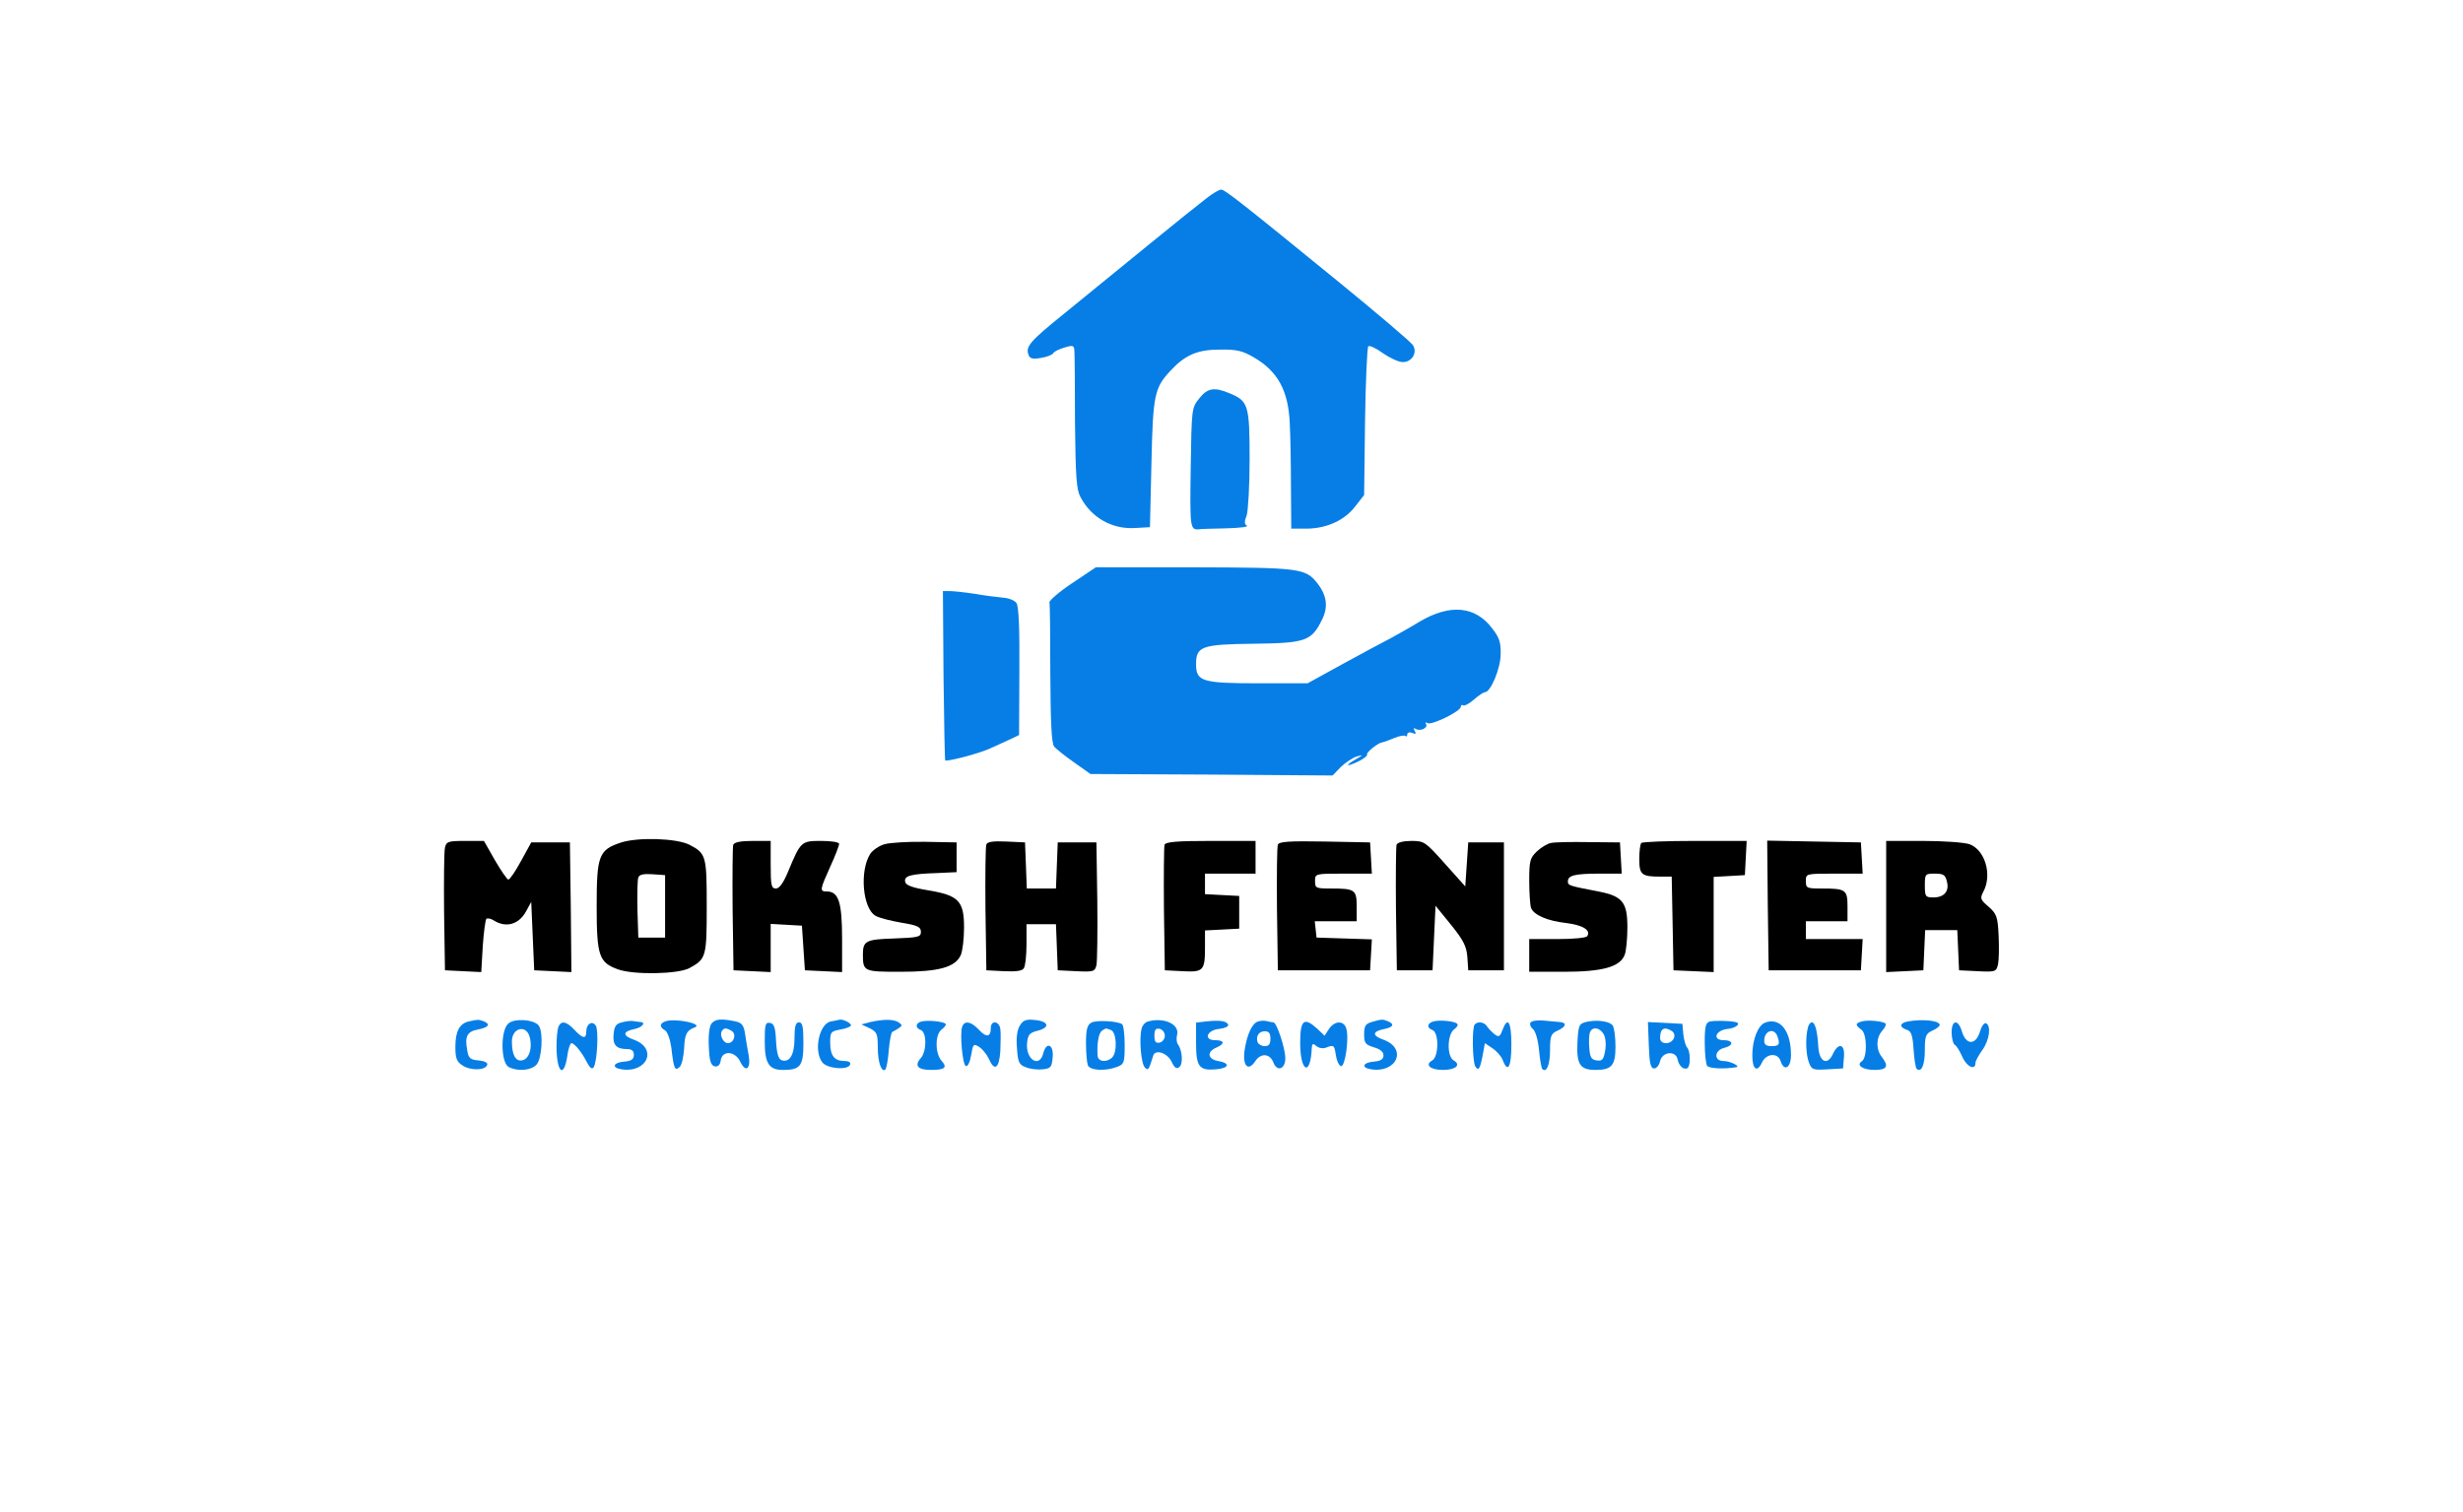 <svg width="1104" height="678" viewBox="0 0 1104 678" fill="none" xmlns="http://www.w3.org/2000/svg">
<path d="M540.65 89C537.85 91.133 525.85 100.733 514.117 110.333C502.383 119.933 485.85 133.4 477.317 140.333C461.45 153.133 459.583 155.4 461.05 159.133C461.583 160.733 462.917 161.133 466.517 160.467C469.183 160.067 471.583 159.133 472.117 158.333C472.517 157.533 474.917 156.467 477.183 155.8C481.05 154.6 481.45 154.867 481.583 157.4C481.717 159 481.85 173.533 481.85 189.667C482.117 214.2 482.517 219.667 484.383 223C489.317 232.2 498.517 237.267 508.517 236.733L515.45 236.333L516.117 207.667C516.783 177 517.45 173.933 524.65 166.2C531.183 159.133 536.783 156.733 546.65 156.733C554.383 156.6 556.917 157.267 561.983 160.2C572.783 166.467 577.45 175.133 578.117 189.667C578.383 194.733 578.65 207.533 578.65 217.933L578.783 237H585.85C594.783 236.867 602.783 233.267 607.583 226.867L611.45 221.933L611.85 189.133C612.117 171.133 612.783 155.933 613.317 155.267C613.85 154.733 616.783 156.067 619.85 158.333C622.917 160.467 626.917 162.333 628.783 162.333C632.917 162.333 635.45 158.067 633.317 154.733C632.517 153.4 617.45 140.6 599.983 126.333C556.117 90.6 549.05 85 547.317 85C546.517 85 543.45 86.733 540.65 89Z" fill="#067EE6"/>
<path d="M537.45 178.733C534.117 182.867 534.117 183.4 533.717 209.933C533.317 237 533.45 237.667 537.583 237.267C538.117 237.133 543.317 237 549.45 236.867C555.45 236.733 559.717 236.2 558.917 235.667C557.717 235 557.717 233.8 558.783 231.133C559.45 229.133 560.117 217.8 560.117 205.933C560.117 181.667 559.583 179.8 551.183 176.333C544.25 173.4 541.183 173.933 537.45 178.733Z" fill="#067EE6"/>
<path d="M480.65 261.4C474.783 265.267 470.25 269.267 470.383 270.067C470.65 271 470.783 285.4 470.783 302.2C470.917 323.933 471.317 333.267 472.517 334.733C473.45 335.8 477.45 339 481.45 341.8L488.783 347L543.05 347.267L597.317 347.667L601.05 343.8C603.183 341.8 606.383 339.667 608.117 339.133C611.317 338.333 611.183 338.333 607.85 340.333C602.65 343.267 603.183 344.067 608.783 341.4C611.317 340.2 613.05 338.733 612.783 338.2C612.25 337.4 617.717 333 619.45 332.867C619.717 332.867 622.117 332.067 624.65 331C627.05 329.933 629.45 329.533 629.983 329.933C630.383 330.467 630.783 330.067 630.783 329.267C630.783 328.467 631.717 328.067 633.05 328.6C634.65 329.267 634.917 329 634.117 327.667C633.45 326.6 633.583 326.2 634.517 326.733C636.517 328.067 640.25 326.333 639.183 324.6C638.783 323.8 639.05 323.667 639.85 324.2C641.717 325.267 654.783 318.867 654.783 316.867C654.783 316.2 655.317 315.8 655.85 316.2C656.517 316.6 658.65 315.4 660.783 313.533C662.783 311.8 664.917 310.333 665.583 310.333C668.117 310.333 672.517 299.933 672.65 293.533C672.783 288.067 672.117 285.933 668.917 281.8C661.317 271.667 649.983 270.6 636.25 278.733C632.117 281.267 626.383 284.467 623.45 286.067C620.517 287.533 610.917 292.733 602.117 297.533L586.117 306.333H564.117C538.917 306.333 536.117 305.533 536.117 297.8C536.117 289.8 538.517 288.867 561.85 288.6C585.183 288.333 587.85 287.4 592.517 277.933C595.45 272.2 594.783 267 590.517 261.533C585.183 254.733 582.65 254.467 535.183 254.333H491.183L480.65 261.4Z" fill="#067EE6"/>
<path d="M422.917 303C423.183 323.933 423.45 341 423.717 341C426.917 341 439.583 337.533 444.117 335.4C447.45 333.933 451.583 331.933 453.45 331.133L456.783 329.533L456.917 301C457.05 281.667 456.65 271.667 455.583 270.333C454.783 269.133 451.983 268.067 449.45 267.933C446.917 267.667 441.183 267 436.783 266.2C432.383 265.533 427.45 265 425.717 265H422.65L422.917 303Z" fill="#067EE6"/>
<path d="M278.517 377.667C268.383 381 267.45 383.4 267.45 406.333C267.45 428.6 268.517 431.533 277.05 434.6C284.25 437.133 303.717 436.733 308.917 434.067C316.517 429.933 316.783 429.133 316.783 406.333C316.783 383.667 316.517 382.6 309.05 378.733C303.317 375.8 286.25 375.267 278.517 377.667ZM298.117 406.333V420.333H292.117H286.117L285.717 407.8C285.583 400.867 285.717 394.333 286.117 393.4C286.517 392.067 288.517 391.667 292.383 391.933L298.117 392.333V406.333Z" fill="black"/>
<path d="M199.45 379.933C199.05 381.667 198.917 394.733 199.05 409L199.45 435L207.583 435.4L215.717 435.8L216.383 424.333C216.783 418.067 217.583 412.467 217.983 411.933C218.517 411.533 220.117 411.8 221.45 412.733C226.917 416.067 232.65 414.467 235.85 408.467L238.117 404.333L238.783 419.667L239.45 435L247.85 435.4L256.117 435.8L255.85 406.733L255.45 377.667H246.783H238.117L233.583 385.933C231.05 390.6 228.517 394.333 227.85 394.333C227.317 394.333 224.65 390.467 221.85 385.667L216.917 377H208.517C200.917 377 200.117 377.267 199.45 379.933Z" fill="black"/>
<path d="M328.65 378.733C328.383 379.667 328.25 392.733 328.383 407.667L328.783 435L337.183 435.4L345.45 435.8V425V414.2L352.517 414.6L359.45 415L360.117 425L360.783 435L369.183 435.4L377.45 435.8V420.733C377.45 404.467 375.85 399.667 370.65 399.667C367.317 399.667 367.45 399 372.117 388.6C374.383 383.667 376.117 379.133 376.117 378.333C376.117 377.533 372.65 377 368.117 377C359.183 377 358.917 377.133 353.317 390.6C351.183 395.8 349.317 398.333 347.85 398.333C345.717 398.333 345.45 397 345.45 387.667V377H337.45C332.117 377 329.183 377.533 328.65 378.733Z" fill="black"/>
<path d="M396.517 378.467C394.117 379.133 391.183 381.133 390.117 382.733C385.183 390.333 386.65 407.4 392.517 410.6C394.117 411.533 399.317 412.867 404.117 413.667C411.317 414.867 412.783 415.533 412.783 417.8C412.783 420.067 411.583 420.333 400.783 420.733C388.117 421.133 386.783 421.8 386.783 427.933C386.783 435.533 387.183 435.667 403.583 435.667C420.783 435.667 428.117 433.667 430.65 428.2C431.45 426.333 432.117 420.867 432.117 415.8C432.117 403.933 429.717 401.4 415.983 399.133C408.783 397.933 405.983 396.867 405.717 395.267C405.183 392.6 408.25 391.8 420.117 391.4L428.783 391V384.333V377.667L414.783 377.4C407.05 377.267 398.783 377.8 396.517 378.467Z" fill="black"/>
<path d="M442.117 378.6C441.717 379.667 441.583 392.733 441.717 407.667L442.117 435L449.983 435.4C455.45 435.667 458.25 435.267 458.917 434.067C459.583 433.133 460.117 428.333 460.117 423.267V414.333H466.783H473.317L473.717 424.6L474.117 435L482.383 435.4C490.117 435.8 490.783 435.533 491.45 432.733C491.85 431 491.983 417.933 491.85 403.667L491.45 377.667H482.783H474.117L473.717 387.933L473.317 398.333H466.783H460.25L459.85 387.933L459.45 377.667L451.05 377.267C445.05 377 442.517 377.4 442.117 378.6Z" fill="black"/>
<path d="M521.983 378.733C521.717 379.667 521.583 392.733 521.717 407.667L522.117 435L529.983 435.4C539.45 435.933 540.117 435.133 540.117 424.733V417.133L547.85 416.733L555.45 416.333V409V401.667L547.85 401.267L540.117 400.867V396.333V391.667H551.45H562.783V384.333V377H542.783C527.717 377 522.517 377.4 521.983 378.733Z" fill="black"/>
<path d="M572.783 378.733C572.383 379.667 572.25 392.733 572.383 407.667L572.783 435H593.45H614.117L614.517 428.067L614.917 421.133L602.517 420.733L590.117 420.333L589.717 416.6L589.317 413H598.65H608.117V406.467C608.117 398.867 607.317 398.333 596.65 398.333C589.85 398.333 589.45 398.2 589.45 395C589.45 391.667 589.45 391.667 602.25 391.667H614.917L614.517 384.6L614.117 377.667L593.717 377.267C577.983 377 573.183 377.267 572.783 378.733Z" fill="black"/>
<path d="M625.983 378.733C625.717 379.667 625.583 392.733 625.717 407.667L626.117 435H634.117H642.117L642.783 420.467L643.45 406.067L650.383 414.6C655.983 421.533 657.317 424.2 657.717 429L658.117 435H666.117H674.117V406.333V377.667H666.117H658.117L657.45 387.533L656.783 397.4L647.717 387.267C638.917 377.4 638.383 377 632.65 377C629.05 377 626.383 377.667 625.983 378.733Z" fill="black"/>
<path d="M695.183 377.933C693.583 378.2 690.783 379.933 688.917 381.667C685.85 384.6 685.45 385.8 685.45 394.867C685.45 400.333 685.85 405.8 686.25 407C687.45 410.2 693.583 412.867 701.983 413.8C709.45 414.733 713.183 417 711.45 419.667C711.05 420.467 705.317 421 697.983 421H685.45V428.333V435.667H700.783C718.25 435.667 726.117 433.533 728.25 428.067C728.917 426.333 729.45 420.733 729.45 415.8C729.45 404.467 727.317 401.8 716.517 399.667C703.317 397.133 702.783 397 702.783 395.133C702.783 392.467 705.85 391.667 716.917 391.667H726.917L726.517 384.6L726.117 377.667L712.117 377.533C704.383 377.4 696.783 377.533 695.183 377.933Z" fill="black"/>
<path d="M735.717 377.933C735.183 378.333 734.783 381.667 734.783 385.133C734.783 392.2 735.85 393 744.25 393H749.317L749.717 413.933L750.117 435L759.183 435.4L768.117 435.8V414.467V393.133L775.183 392.733L782.117 392.333L782.517 384.6L782.917 377H759.717C747.05 377 736.117 377.4 735.717 377.933Z" fill="black"/>
<path d="M792.383 405.933L792.783 435H813.45H834.117L834.517 427.933L834.917 421H822.25H809.45V417V413H818.783H828.117V406.467C828.117 398.867 827.317 398.333 816.65 398.333C809.85 398.333 809.45 398.2 809.45 395C809.45 391.667 809.45 391.667 822.25 391.667H834.917L834.517 384.6L834.117 377.667L813.05 377.267L792.117 376.867L792.383 405.933Z" fill="black"/>
<path d="M845.45 406.333V435.8L853.85 435.4L862.117 435L862.517 425.933L862.917 417H870.117H877.317L877.717 425.933L878.117 435L886.383 435.4C894.383 435.8 894.783 435.667 895.583 432.333C895.983 430.467 896.117 424.733 895.85 419.4C895.45 410.867 894.917 409.667 891.317 406.467C887.583 403.267 887.45 402.733 889.05 399.667C893.05 392.067 889.717 381 882.783 378.467C880.383 377.667 870.917 377 861.983 377H845.45V406.333ZM872.65 395.133C873.85 399.533 871.45 402.333 866.65 402.333C863.05 402.333 862.783 401.933 862.783 397C862.783 391.8 862.917 391.667 867.317 391.667C871.05 391.667 871.983 392.2 872.65 395.133Z" fill="black"/>
<path d="M210.117 457.933C205.983 458.867 204.117 462.333 204.117 469.267C204.117 474.467 204.65 475.933 207.317 477.667C210.917 480.067 217.583 479.933 218.383 477.4C218.783 476.467 217.183 475.667 214.517 475.4C210.783 475.133 209.983 474.333 209.45 471C208.25 464.6 209.317 462.467 214.25 461.533C219.05 460.6 220.117 459.133 216.65 457.8C214.383 457 214.25 457 210.117 457.933Z" fill="#067EE6"/>
<path d="M227.717 459C224.25 462.333 224.517 476.467 227.983 478.333C231.983 480.467 238.117 479.933 240.517 477.267C242.917 474.6 243.583 463.133 241.583 459.933C239.717 457 230.25 456.333 227.717 459ZM237.45 465C238.783 470.067 237.05 475 233.85 475.4C231.05 475.8 229.45 472.867 229.45 466.867C229.45 460.733 235.983 459.133 237.45 465Z" fill="#067EE6"/>
<path d="M278.783 458.333C276.25 458.867 275.317 460.067 275.05 463.533C274.517 468.467 276.25 470.333 281.183 470.333C283.183 470.333 284.117 471.133 284.117 472.867C284.117 474.867 283.05 475.667 279.85 475.933C274.783 476.333 273.983 478.733 278.65 479.4C290.25 481.133 294.917 469.933 283.983 466.067C279.05 464.333 279.05 462.467 284.117 461.4C287.717 460.733 289.717 458.467 287.183 458.2C286.517 458.2 285.183 457.933 284.117 457.8C283.05 457.533 280.65 457.8 278.783 458.333Z" fill="#067EE6"/>
<path d="M298.517 457.8C295.583 458.733 295.45 460.467 298.117 461.933C299.183 462.6 300.383 465.933 300.917 469.667C301.983 479.133 302.517 480.2 304.517 478.467C305.583 477.667 306.383 473.933 306.65 470.067C306.917 463.667 307.717 461.933 311.45 460.6C315.317 459 303.05 456.467 298.517 457.8Z" fill="#067EE6"/>
<path d="M318.917 458.867C317.983 460.067 317.45 464.067 317.717 469.267C317.983 475.8 318.65 477.667 320.383 478.067C321.85 478.333 322.783 477.4 323.05 475.4C323.717 470.733 329.583 471.133 331.85 476.067C334.25 481 336.65 479.267 335.583 473.133C335.05 470.467 334.383 466.2 333.983 463.533C333.317 459.4 332.517 458.467 329.183 457.8C323.05 456.6 320.65 456.867 318.917 458.867ZM327.983 462.2C330.25 463.667 328.917 467.667 326.25 467.667C324.25 467.667 322.383 464.067 323.583 462.2C324.517 460.733 325.583 460.733 327.983 462.2Z" fill="#067EE6"/>
<path d="M372.383 457.933C367.183 459 364.65 471 368.517 476.2C370.65 479.133 380.117 479.933 381.05 477.267C381.45 476.333 380.517 475.667 378.517 475.667C373.983 475.667 372.117 473.267 372.117 467.4C372.117 462.733 372.383 462.333 376.783 461.533C379.317 461.133 381.45 460.2 381.45 459.667C381.45 458.6 377.85 456.867 376.383 457.133C375.85 457.267 374.117 457.667 372.383 457.933Z" fill="#067EE6"/>
<path d="M390.117 458.2L386.117 459.267L389.85 461C393.05 462.6 393.45 463.533 393.45 469.533C393.45 476.333 395.183 481.133 396.917 479.4C397.317 478.867 398.117 475 398.383 470.733C398.783 466.467 399.45 462.867 399.983 462.6C400.383 462.467 401.717 461.667 402.783 461C404.517 459.8 404.517 459.533 402.783 458.333C400.517 456.867 396.117 456.867 390.117 458.2Z" fill="#067EE6"/>
<path d="M413.183 457.933C410.25 458.6 410.117 460.867 412.783 461.8C415.45 462.867 415.45 471.4 412.65 474.467C409.717 477.8 411.45 479.667 417.317 479.667C423.45 479.667 424.783 478.6 422.117 475.667C419.05 472.333 419.05 463.667 422.117 461.533C423.45 460.467 424.25 459.4 423.85 459C422.783 457.933 415.983 457.267 413.183 457.933Z" fill="#067EE6"/>
<path d="M457.05 459.933C455.85 461.933 455.45 465.4 455.85 470.067C456.25 476.2 456.783 477.4 459.85 478.467C461.717 479.267 465.183 479.667 467.317 479.4C471.05 479 471.45 478.467 471.85 473.933C472.383 468.067 468.917 466.867 467.583 472.333C465.85 479 459.583 474.867 460.383 467.533C460.783 463.8 461.45 463 465.183 462.067C470.917 460.6 469.983 457.8 463.717 457.267C459.85 456.867 458.517 457.4 457.05 459.933Z" fill="#067EE6"/>
<path d="M489.183 458.467C487.317 459.533 486.783 461.533 486.783 467.667C486.783 471.933 487.183 476.333 487.583 477.533C488.517 479.933 495.317 480.333 500.65 478.333C503.85 477.133 504.117 476.467 504.117 468.467C504.117 463.667 503.583 459.533 502.917 459.133C500.517 457.667 491.317 457.267 489.183 458.467ZM497.983 461.8C500.517 462.733 500.917 471.667 498.517 474.067C496.117 476.467 492.117 476.067 491.983 473.267C491.583 467.8 492.517 462.867 493.983 462.067C495.85 460.867 495.45 460.867 497.983 461.8Z" fill="#067EE6"/>
<path d="M514.65 457.933C513.317 458.2 512.117 459.667 511.717 461.133C510.517 465.667 511.45 476.867 513.183 478.6C514.65 480.067 514.917 479.8 516.917 473.267C517.85 470.2 523.317 472.067 525.183 476.067C526.517 478.867 527.45 479.4 528.65 478.333C530.383 477 529.983 470.867 527.983 468.2C527.45 467.533 527.183 465.667 527.583 464.067C528.917 459.267 521.85 455.933 514.65 457.933ZM522.117 464.333C522.117 465.8 521.05 467.133 519.85 467.4C517.983 467.8 517.45 467 517.45 464.333C517.45 461.667 517.983 460.867 519.85 461.267C521.05 461.533 522.117 462.867 522.117 464.333Z" fill="#067EE6"/>
<path d="M540.517 457.933L536.117 458.467V467.533C536.117 478.2 537.45 480.067 545.05 479.4C551.05 478.867 551.583 476.6 545.983 475.667C541.317 474.867 540.783 471.533 545.183 469.667C549.183 467.933 548.917 466.333 544.65 466.333C539.317 466.333 540.917 461.8 546.517 461.267C548.917 461 550.783 460.2 550.517 459.4C549.85 457.667 546.65 457.267 540.517 457.933Z" fill="#067EE6"/>
<path d="M563.983 457.933C561.317 458.6 558.917 463.667 557.85 471C556.917 477.8 559.45 480.467 562.517 475.933C565.05 471.933 569.183 472.2 570.783 476.333C572.383 480.6 576.117 479.4 576.117 474.467C576.117 469.933 572.25 458.333 570.783 458.333C570.117 458.333 568.917 458.067 567.85 457.8C566.917 457.533 565.183 457.533 563.983 457.933ZM569.45 465.667C569.45 468.067 568.783 469 566.917 469C565.45 469 564.117 468.2 563.717 467.267C562.783 464.6 564.25 462.333 566.917 462.333C568.783 462.333 569.45 463.267 569.45 465.667Z" fill="#067EE6"/>
<path d="M614.783 458.2C612.117 459 611.45 459.933 611.45 463.667C611.45 467.667 611.983 468.333 615.85 469.533C618.65 470.333 620.117 471.533 620.117 473.133C620.117 474.867 618.917 475.667 615.85 475.933C610.783 476.333 609.983 478.733 614.65 479.4C626.25 481.133 630.917 469.933 619.983 466.067C615.05 464.333 615.05 462.467 620.117 461.4C624.517 460.6 625.317 459.133 621.983 457.8C619.583 456.867 619.45 456.867 614.783 458.2Z" fill="#067EE6"/>
<path d="M642.517 457.933C639.583 458.733 639.45 460.867 642.117 461.8C645.05 463 644.917 473.8 641.983 475.4C638.517 477.4 641.05 479.667 646.783 479.667C652.517 479.667 655.05 477.4 651.583 475.4C648.517 473.667 648.65 463.933 651.717 461.533C653.05 460.6 653.717 459.533 653.183 459C652.117 457.8 645.317 457.133 642.517 457.933Z" fill="#067EE6"/>
<path d="M685.983 458.467C685.583 459.267 686.117 460.6 687.183 461.4C688.25 462.333 689.45 466.333 689.85 470.867C690.25 475.133 690.917 478.867 691.317 479.267C693.183 481.133 694.783 477.4 694.783 470.867C694.783 464.467 695.183 463.4 698.117 462.067C701.983 460.333 702.517 458.467 699.183 458.2C697.85 458.067 694.517 457.8 691.85 457.533C689.05 457.267 686.517 457.667 685.983 458.467Z" fill="#067EE6"/>
<path d="M710.783 458.2C707.717 459 707.45 459.8 707.05 467.667C706.65 477.267 708.25 479.667 715.183 479.667C722.383 479.667 724.117 477.667 724.117 469.267C724.117 465.133 723.583 460.867 722.917 459.8C721.583 457.8 715.583 457 710.783 458.2ZM718.917 463.8C719.717 465.4 719.983 468.6 719.45 471.267C718.783 475 718.117 475.8 715.717 475.4C713.317 475.133 712.65 473.933 712.383 469.8C712.117 467 712.25 463.933 712.65 462.867C713.717 460.067 717.183 460.6 718.917 463.8Z" fill="#067EE6"/>
<path d="M766.517 457.933C764.517 458.467 764.117 460.067 764.117 467.4C764.117 472.333 764.65 477 765.183 477.8C765.983 479 772.383 479.4 778.117 478.467C780.517 478.2 775.583 475.667 772.517 475.667C768.117 475.667 768.383 470.867 772.783 469.8C777.183 468.733 777.05 466.333 772.65 466.333C767.317 466.333 768.917 461.8 774.517 461.267C778.25 460.867 780.65 458.733 777.85 458.2C774.917 457.533 768.517 457.533 766.517 457.933Z" fill="#067EE6"/>
<path d="M791.183 458.467C787.983 459.667 785.45 466.067 785.45 473.133C785.45 479.4 787.583 481 789.717 476.467C791.583 472.2 796.917 471.8 798.117 475.667C799.717 480.6 802.783 478.733 802.783 473C802.783 462.067 797.85 455.933 791.183 458.467ZM796.65 464.467C797.983 468.067 797.583 469 794.117 469C791.717 469 790.783 468.333 790.783 466.6C790.783 462.067 795.183 460.6 796.65 464.467Z" fill="#067EE6"/>
<path d="M834.517 457.933C831.583 458.733 831.45 459.533 834.383 461.667C836.917 463.533 837.05 474.2 834.517 475.8C831.85 477.533 834.917 479.667 840.25 479.667C845.85 479.667 846.783 478.067 843.45 473.8C840.783 470.333 840.917 465.133 843.717 462.067C844.917 460.733 845.583 459.267 845.183 458.867C843.983 457.8 837.183 457.133 834.517 457.933Z" fill="#067EE6"/>
<path d="M855.183 457.933C851.45 458.6 851.183 460.467 854.65 461.667C856.65 462.2 857.317 464.067 857.717 470.333C857.983 474.733 858.65 478.6 859.05 479.133C861.183 481.133 862.783 477.533 862.783 470.867C862.783 464.467 863.183 463.4 866.117 462.067C867.983 461.267 869.45 460.067 869.45 459.533C869.45 457.533 861.717 456.733 855.183 457.933Z" fill="#067EE6"/>
<path d="M250.25 460.467C249.85 461.667 249.45 465.4 249.45 469C249.45 480.6 252.65 483.8 254.25 473.667C254.65 470.333 255.583 467.667 256.117 467.667C257.45 467.667 260.783 471.667 263.05 476.2C264.383 478.733 265.317 479.533 266.117 478.467C267.717 475.8 268.383 461.8 267.05 459.8C265.45 457.4 262.783 459 262.783 462.467C262.783 465.933 261.183 465.667 257.45 461.667C253.85 457.8 251.45 457.4 250.25 460.467Z" fill="#067EE6"/>
<path d="M342.783 466.867C342.783 476.733 344.65 479.667 350.917 479.667C358.783 479.667 360.117 477.933 360.117 467.667C360.117 460.2 359.717 458.333 358.117 458.333C356.65 458.333 356.117 460.067 356.117 465.533C356.117 473 353.85 476.6 350.25 475.267C348.917 474.733 348.117 472.067 347.85 466.733C347.583 460.6 346.917 458.867 345.183 458.6C343.05 458.2 342.783 459.267 342.783 466.867Z" fill="#067EE6"/>
<path d="M431.317 460.2C430.117 463.267 431.45 477.4 432.917 477.933C433.85 478.2 434.783 476.067 435.317 473C436.117 468.067 436.383 467.8 438.783 469.267C440.25 470.2 442.25 472.6 443.183 474.6C445.717 480.467 447.85 479.133 448.383 471.267C448.517 467.533 448.65 463 448.383 461.267C447.85 457.667 444.117 457.267 444.117 460.867C444.117 465 442.117 465.267 438.783 461.667C435.317 457.933 432.383 457.4 431.317 460.2Z" fill="#067EE6"/>
<path d="M582.783 467.533C582.783 480.733 587.45 482.867 587.983 469.8C588.117 467.8 588.517 467.667 590.117 469C591.183 469.933 593.183 470.2 594.383 469.667C597.85 468.333 598.117 468.467 598.783 473.133C599.183 475.533 600.117 477.667 601.05 477.933C602.917 478.6 604.783 465.4 603.45 461.133C602.383 457.4 598.25 457.533 595.717 461.267L593.717 464.333L590.517 461.267C584.517 455.8 582.783 457.133 582.783 467.533Z" fill="#067EE6"/>
<path d="M661.05 459.267C659.717 460.467 659.983 476.067 661.317 478.2C662.783 480.333 663.45 479.133 664.65 472.733L665.583 467.667L668.917 469.933C670.783 471.133 672.917 473.533 673.583 475.267C675.85 481.267 677.45 478.467 677.45 468.333C677.45 458.067 675.85 455.4 673.45 461.8C672.25 464.867 671.85 465.133 669.717 463.533C668.517 462.467 666.917 460.867 666.383 459.933C665.183 458.2 662.383 457.8 661.05 459.267Z" fill="#067EE6"/>
<path d="M739.05 468.6C739.317 476.6 739.85 479 741.45 479C742.517 479 743.717 477.533 744.117 475.667C745.183 471.4 751.183 470.867 751.983 475C752.517 477.933 754.783 479.8 756.383 478.867C757.85 477.933 757.717 471.133 756.25 469.667C755.583 468.867 754.783 466.2 754.517 463.667L754.117 459L746.383 458.6L738.65 458.2L739.05 468.6ZM749.317 462.2C751.85 463.8 750.117 467.667 746.783 467.667C745.05 467.667 744.117 466.733 744.117 465.267C744.117 461.133 745.983 460.067 749.317 462.2Z" fill="#067EE6"/>
<path d="M810.383 460.6C809.183 465.133 809.45 472.733 810.783 476.2C811.983 479.533 812.517 479.8 819.05 479.4L826.117 479L826.517 473.933C827.05 468.067 824.117 467.133 821.583 472.467C819.183 477.8 815.583 476.2 815.05 469.667C814.65 462.2 813.583 458.333 812.117 458.333C811.45 458.333 810.65 459.4 810.383 460.6Z" fill="#067EE6"/>
<path d="M874.783 462.867C874.783 465.4 875.45 467.933 876.25 468.467C877.05 468.867 878.517 471.4 879.583 473.8C881.45 478.2 885.45 480.067 885.45 476.6C885.45 475.667 886.917 473 888.65 470.6C891.717 466.333 892.65 459.667 890.117 458.733C889.317 458.467 888.117 460.2 887.45 462.6C885.583 468.6 881.317 468.6 879.45 462.6C877.85 456.867 874.783 457 874.783 462.867Z" fill="#067EE6"/>
</svg>
